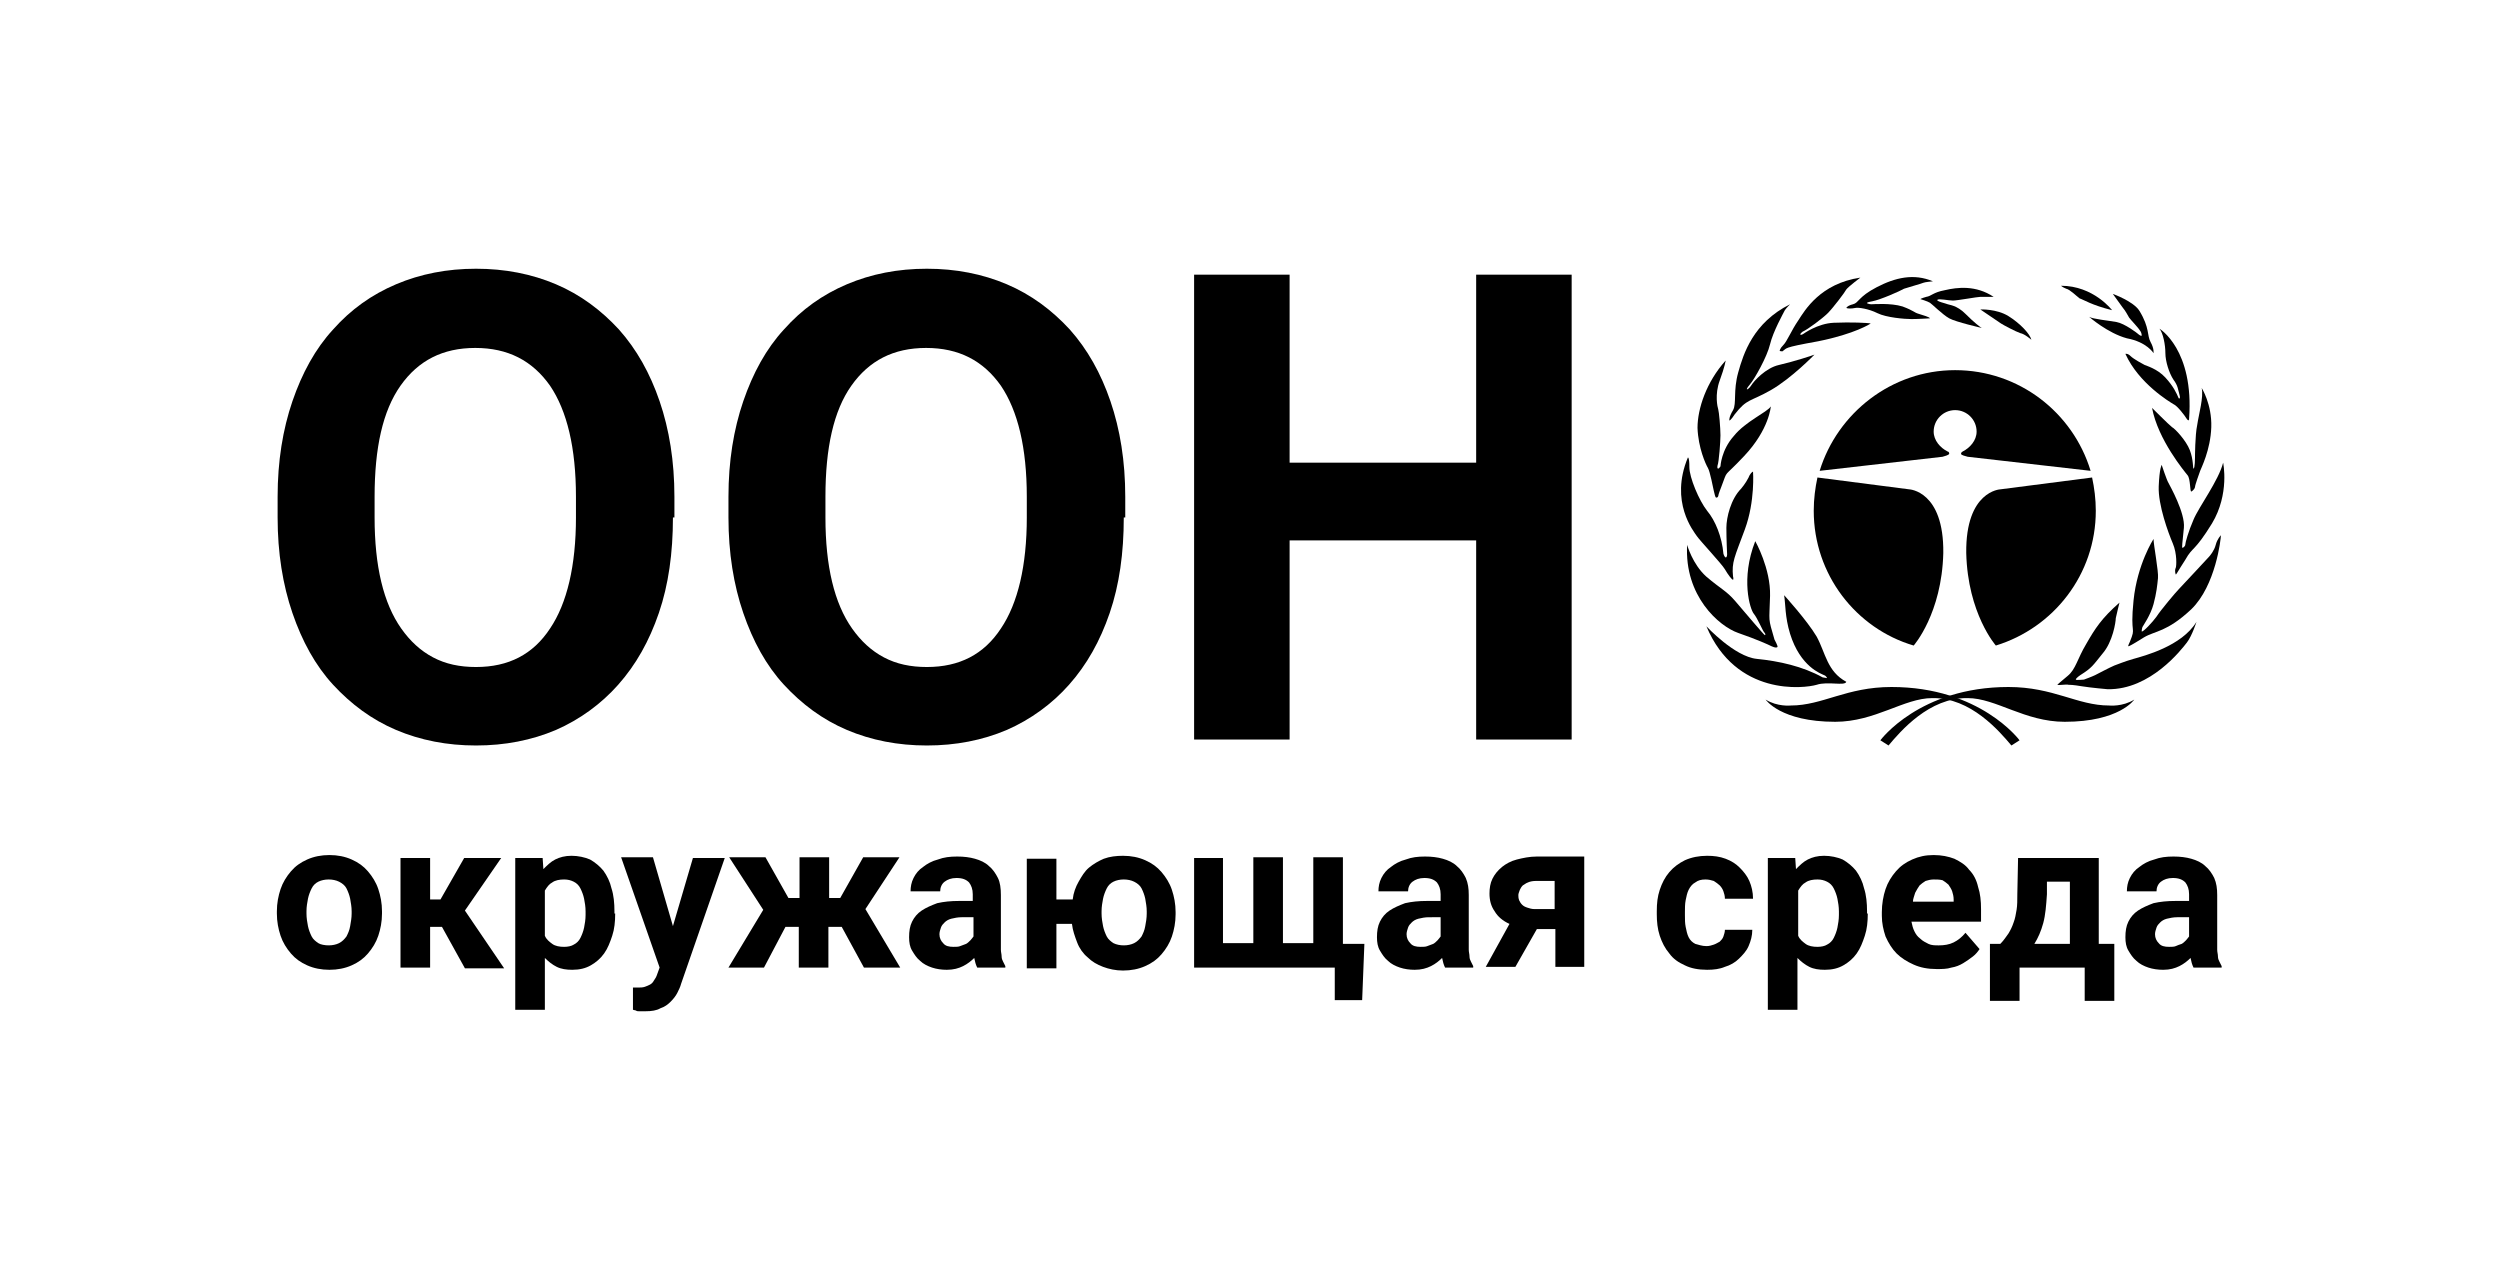 <?xml version="1.0" encoding="utf-8"?>
<!-- Generator: Adobe Illustrator 22.0.1, SVG Export Plug-In . SVG Version: 6.00 Build 0)  -->
<svg version="1.1" id="English" xmlns="http://www.w3.org/2000/svg" xmlns:xlink="http://www.w3.org/1999/xlink" x="0px" y="0px"
	 viewBox="0 0 337.7 173.8" style="enable-background:new 0 0 337.7 173.8;" xml:space="preserve">
<style type="text/css">
	.st0{display:none;}
	.st1{display:inline;}
	.st2{fill:#BE3694;}
	.st3{display:inline;fill:#BE3694;}
</style>
<g class="st0">
	<g class="st1">
		<g>
			<g>
				<g>
					<g>
						<path class="st2" d="M210.7,94.2c-8-2.4-13.8-9.8-13.8-18.6c0-1.6,0.2-3.1,0.5-4.6l12.6,1.6c0,0,4.8,0.2,4.7,8.8
							C214.5,89.8,210.7,94.2,210.7,94.2z"/>
						<path class="st2" d="M222,94.2c8-2.4,13.8-9.8,13.8-18.6c0-1.6-0.2-3.1-0.5-4.6l-12.6,1.6c0,0-4.8,0.2-4.7,8.8
							C218.1,89.8,222,94.2,222,94.2z"/>
						<path class="st2" d="M216.3,61.7c1.6,0,2.9,1.3,2.9,2.9c0,1.3-0.9,2.2-1.9,2.8c-0.1,0.1-0.2,0.1-0.2,0.3
							c0,0.2,0.6,0.3,0.9,0.4l17,2c-2.4-8-9.8-13.9-18.6-13.9h0c-8.8,0-16.3,5.9-18.6,13.9l17-2c0.3-0.1,0.9-0.2,0.9-0.4
							c0-0.2-0.1-0.3-0.2-0.3c-1.1-0.6-1.9-1.5-1.9-2.8C213.4,63,214.7,61.7,216.3,61.7L216.3,61.7z"/>
					</g>
					<g>
						<path class="st2" d="M224.1,108l1.1-0.7c0,0-5.5-7.4-17.7-7.4c-6.2,0-9.5,2.5-13.8,2.5c0,0-1.8,0.2-3.5-0.9c0,0,2.1,3,9.6,3
							c5.5,0,9.5-3.2,13.3-3.2C218.5,101.3,222.4,106,224.1,108z"/>
					</g>
					<g>
						<path class="st2" d="M207.1,108l-1.1-0.7c0,0,5.5-7.4,17.7-7.4c6.2,0,9.5,2.5,13.8,2.5c0,0,1.8,0.2,3.5-0.9c0,0-2.1,3-9.6,3
							c-5.5,0-9.5-3.2-13.3-3.2C212.7,101.3,208.8,106,207.1,108z"/>
					</g>
					<path class="st2" d="M201.3,99.2c-0.2,0.6-2.5-0.1-4.1,0.4c-1.8,0.5-11.1,1.7-15.2-8c0,0,3.9,4.2,6.9,4.4c3,0.3,6.3,1,9.1,2.6
						l0.6,0.1c0,0-0.1-0.3-0.4-0.4c-0.4-0.2-3.3-1.1-4.7-5.7c-0.7-2.4-0.6-4.1-0.9-5.3c0,0,3.2,3.5,4.4,5.7
						C198.5,95.2,198.7,97.7,201.3,99.2z"/>
					<path class="st2" d="M191.8,94.3c-0.2,0.2-0.8-0.1-1-0.3c-0.2-0.1-1.8-0.8-4.4-1.8c-2.6-0.9-7.5-5.1-7-12.1
						c0,0,0.7,2.7,2.7,4.4c2,1.8,2.7,2,3.9,3.4c1.2,1.4,4,4.7,4.1,4.7c0.1,0,0.1-0.2-0.1-0.4c-0.2-0.2-0.9-2-1.4-2.6
						c-0.5-0.6-1.9-4.8,0.2-10c0,0,2.2,3.8,2,7.6c-0.1,3.8-0.3,2.9,0.6,6.1C191.4,93.4,191.9,94.2,191.8,94.3z"/>
					<path class="st2" d="M185.7,85.1c-0.1,0.1-0.7-0.7-1.1-1.4c-0.4-0.8-3.4-4-3.8-4.6c-0.4-0.6-3.8-4.7-1.2-10.8
						c0,0,0.3-0.1,0.3,1.4s1.3,4.6,2.4,6c1.1,1.4,2,3.6,2.3,5.9c0,0,0.1,0.4,0.3,0.5c0.2,0,0.2-0.4,0.2-0.4s-0.1-2.2-0.1-3.6
						c0-1.5,0.6-4,2-5.4c0,0,0.6-0.7,1-1.6c0,0,0.3-0.6,0.6-0.9c0,0,0.3,4.1-1.1,8c-1.4,3.8-1.9,4.5-1.7,6.6
						C185.7,84.6,185.8,85.1,185.7,85.1z"/>
					<path class="st2" d="M183.3,73.8c-0.1,0-0.3-0.5-0.3-0.9c-0.1-0.4-0.5-2.7-0.8-3.2c-0.3-0.5-1.4-2.8-1.4-5.5
						c0-2.7,1.2-6.4,3.9-9.3c0,0-0.1,0.9-0.8,2.8c-0.7,1.9-0.3,3.7-0.2,4c0.1,0.3,0.3,2.5,0.3,3.6c0,0.8-0.2,3.7-0.4,4.2
						c0,0-0.1,0.4,0.1,0.4c0.1,0,0.3-0.3,0.3-0.3s0.1-2.2,1.8-4.2c1.7-2,4.6-3.2,5.1-4.1c0,0-0.2,3.2-3.7,6.9
						c-3.1,3.3-2.2,1.6-3.2,4.3c0,0-0.4,1-0.4,1.2C183.6,73.9,183.3,73.8,183.3,73.8z"/>
					<path class="st2" d="M185.2,63.2c0,0-0.1-0.4,0.5-1.4c0.5-1,0-2.7,0.7-5.2c0.7-2.5,2-6.8,7.1-9.4c0,0-0.5,0.5-0.8,0.8
						c-0.3,0.4-1.6,2.9-2,4.7s-2.1,4.8-2.8,5.5c-0.6,0.7-0.4,0.8-0.4,0.8s0.3-0.1,0.6-0.6c0.3-0.5,2-2.4,3.8-2.8
						c1.8-0.4,4.7-1.3,4.9-1.5c0,0-3.2,3.2-6.1,4.9c-2.9,1.7-3.2,1.1-5,3.4C186,62.4,185.4,63.2,185.2,63.2z"/>
					<path class="st2" d="M192.2,53.6c0,0,0-0.3,0.5-0.8c0.5-0.5,1.1-2,2-3.4c0.9-1.4,3-5.1,8.5-5.9c0,0-1.7,1.2-1.9,1.6
						c-0.3,0.4-1.9,2.5-2.6,3.2c-0.7,0.7-2.8,2.2-3.4,2.5c0,0-0.4,0.3-0.3,0.4c0.1,0.1,0.4-0.1,0.4-0.1s1.9-1.5,4.2-1.5
						c2.3-0.1,4.7,0,5.1,0.1c0,0-2.2,1.5-7.3,2.4c-5.1,0.9-4.2,1-5,1.5C192.5,53.5,192.3,53.7,192.2,53.6z"/>
					<path class="st2" d="M201.4,47.6c0,0,0.1-0.3,0.9-0.5c0.8-0.3,0.8-1,3.3-2.4c2.5-1.3,5.1-1.9,7.8-0.8c0,0-1.1,0.1-1.3,0.2
						s-2.1,0.6-2.6,0.9c-0.5,0.3-3.3,1.5-4.4,1.7c-1.1,0.2-0.6,0.3-0.6,0.3s0.3,0.1,0.5,0.1c0.2,0,2.7-0.3,4.3,0.3
						c1.6,0.6,1.6,0.8,2.2,1c0.6,0.2,1.4,0.4,1.5,0.6c0,0-1.6,0.1-2.6,0.1c-1,0-3.5-0.3-4.7-0.8c-1.2-0.6-2.6-0.8-3.1-0.7
						C202.1,47.7,201.5,47.7,201.4,47.6z"/>
					<path class="st2" d="M211.5,46.4c0,0,0.1-0.1,0.8-0.3c0.7-0.1,0.9-0.6,2.6-0.9s4.3-0.7,6.7,1c0,0-1.5,0-1.8,0
						c-0.3,0-3.1,0.5-3.8,0.5c-0.6,0-1.9-0.3-2.1-0.1c-0.2,0.2,1.2,0.5,1.4,0.6c0.2,0.1,1.2,0.1,2.4,1.3c1.2,1.2,2.1,1.8,2.2,1.9
						c0,0-3.6-0.8-4.5-1.3c-0.9-0.5-2.4-2-2.7-2.2C212.6,46.7,211.5,46.4,211.5,46.4z"/>
					<path class="st2" d="M219.8,47.8c0,0,2.3-0.1,3.9,1c1.7,1,3,2.4,3.1,3.2c0,0-0.9-0.8-1.5-1c-0.6-0.2-2.3-1.1-2.7-1.4
						C222.3,49.5,220.2,48.2,219.8,47.8z"/>
					<path class="st2" d="M230.5,99.6c0,0,0.3-0.3,1.4-1.3c1.1-0.9,1.4-2.3,2.5-4.4c1.2-2.1,2.2-3.6,4.6-5.7c0,0-0.4,1.6-0.5,2.1
						c0,0.5-0.4,3.3-1.8,4.9c-1.4,1.6-1.4,2-3,2.9c0,0-0.6,0.4-0.6,0.6c0,0.1,1.1,0,1.1,0s1.1-0.4,1.5-0.6s2-1,2.6-1.3
						c0.6-0.3,1.2-0.5,2.6-0.9c1.4-0.4,6.6-1.8,8.7-5.1c0,0-0.6,1.9-1.4,2.8c-0.8,0.9-5,6.5-10.9,6.4c0,0-2.3-0.2-3.6-0.4
						c-1.2-0.2-1.7-0.2-1.8-0.2C231.8,99.5,230.6,99.7,230.5,99.6z"/>
					<path class="st2" d="M243.7,79.5c0,0-2.2,3.5-2.7,8.5s0.4,3.5-0.5,5.7c0,0-0.3,0.6-0.2,0.6c0.1,0,0.5-0.2,2.1-1.2
						c1.6-1,3.1-0.7,6.5-3.9c3.4-3.2,4.1-9.7,4.1-10.2c0,0-0.5,0.5-0.8,1.4c-0.3,0.9-0.8,1.5-0.9,1.7c-0.1,0.1-3.8,4.1-4.2,4.5
						c-0.4,0.4-2.6,3-3,3.7c-0.5,0.8-1.8,2.1-2.1,2c0,0,0-0.3,0.1-0.6c0.1-0.3,1.1-1.6,1.5-3.2c0.4-1.6,0.5-2.5,0.6-3.6
						C244.4,84,243.7,80.3,243.7,79.5z"/>
					<path class="st2" d="M246.7,84.3c0,0-0.2-0.5,0-0.9c0.1-0.2,0.2-1.9-0.4-3.3c-0.6-1.4-2-5.3-1.9-7.9c0.1-2.6,0.4-2.9,0.4-2.9
						s0.7,2.1,0.9,2.5c0.2,0.4,2.4,4.2,2.2,6.2c-0.2,2.1-0.3,2.7-0.2,2.8c0.1,0,0.4-0.3,0.4-0.5c0-0.3,0.4-1.7,1.1-3.4
						c0.7-1.7,3.4-5.4,4.1-7.9c0,0,0.9,4.3-1.5,8.3c-2.4,4-2.7,3.1-3.7,5C247,84.1,246.8,84.3,246.7,84.3z"/>
					<path class="st2" d="M248.9,73c-0.2,0-0.1-1.7-0.5-2.2c-0.4-0.5-4.1-4.9-4.9-9.3c0,0,2.3,2.4,2.7,2.6c0.4,0.3,2,1.8,2.4,3.2
						c0.5,1.4,0.4,2.5,0.5,2.5c0.2,0,0.2-1.5,0.2-1.5s0-3,0.3-4.4c0.3-1.4,0.9-3.8,0.6-5.1c0,0,1.4,2.2,1.3,5.4
						c-0.1,3.2-1.4,5.7-1.6,6c-0.2,0.4-0.7,1.9-0.7,2.2S248.9,73,248.9,73z"/>
					<path class="st2" d="M244.5,50.5c0,0,4.8,2.9,4.1,12.5c0,0,0,0.4-0.3,0c-0.3-0.5-1.3-1.8-1.8-2.1c-0.5-0.3-4.8-2.9-6.6-6.9
						c0,0,0.3-0.1,0.7,0.3c0.4,0.4,1.8,1.1,2,1.2c0.2,0.1,1.7,0.5,2.8,1.7c1.1,1.2,1.5,2.1,1.8,2.8c0,0,0.3,0.3,0.1-0.5
						c-0.2-0.7-0.3-1.2-0.8-2.1c-0.6-0.9-1.1-2.5-1.1-3.6C245.3,52.7,245,51.1,244.5,50.5z"/>
					<path class="st2" d="M243.7,53.9c0,0,0.1-0.6-0.4-1.5c-0.5-0.9-0.1-1.9-1.6-4.3c-0.8-1.3-3.7-2.4-3.7-2.4s0.8,1.1,1.4,1.8
						c0.5,0.6,0.7,1.1,0.9,1.4c0.2,0.3,1.2,1.3,1.5,1.8c0.1,0.1,0.2,0.4,0.2,0.6c0,0.2-0.4-0.1-0.5-0.2c-0.1-0.1-1.9-1.4-3-1.7
						c-1.1-0.2-3.2-0.4-3.8-0.7c0,0,2.5,2.3,5.2,2.9C242.8,52.4,243.7,53.9,243.7,53.9z"/>
					<path class="st2" d="M238,48c0,0-2.5-3.4-7-3.3c0,0,0.3,0.3,0.8,0.4c0.5,0.1,1.4,1,1.9,1.3C234.1,46.6,235.1,47.3,238,48z"/>
				</g>
			</g>
		</g>
	</g>
</g>
<g class="st0">
	<path class="st3" d="M100.3,43.3v42.2c0,3.7-0.6,6.9-1.8,9.8s-2.9,5.2-5.1,7.1c-2.2,1.9-4.7,3.3-7.7,4.3c-3,1-6.3,1.4-9.8,1.4
		c-3.6,0-6.8-0.5-9.8-1.4c-3-1-5.6-2.4-7.7-4.3c-2.2-1.9-3.9-4.3-5.1-7.1c-1.2-2.8-1.8-6.1-1.8-9.8V43.3h13.2v42.2
		c0,4.2,1,7.2,3,9.1c2,1.9,4.8,2.9,8.3,2.9c3.6,0,6.3-1,8.3-2.9c2-1.9,3-5,3-9.1V43.3H100.3z"/>
	<path class="st3" d="M163,107.1h-13.2l-25.6-42v42h-13.2V43.3h13.2l25.7,42.1V43.3H163V107.1z"/>
</g>
<g class="st0">
	<g class="st1">
		<path class="st2" d="M60.8,148.4c-1.5,0-2.8-0.2-4-0.7c-1.2-0.5-2.2-1.1-3-2c-0.8-0.8-1.4-1.8-1.9-2.9c-0.4-1.1-0.6-2.3-0.6-3.6
			v-0.7c0-1.4,0.2-2.8,0.6-4c0.4-1.2,1-2.2,1.8-3.1c0.8-0.9,1.7-1.5,2.8-2c1.1-0.5,2.3-0.7,3.7-0.7c1.4,0,2.6,0.2,3.6,0.7
			c1,0.5,1.9,1.1,2.6,1.9c0.7,0.8,1.2,1.8,1.6,3c0.4,1.2,0.5,2.4,0.5,3.8v2.2H56.5c0.1,0.6,0.3,1.2,0.5,1.7c0.3,0.5,0.6,0.9,1,1.3
			c0.4,0.4,0.9,0.6,1.4,0.8c0.5,0.2,1.1,0.3,1.8,0.3c0.9,0,1.8-0.2,2.6-0.5c0.8-0.3,1.5-0.9,2-1.6l2.5,2.8c-0.3,0.4-0.7,0.9-1.1,1.3
			c-0.5,0.4-1,0.8-1.6,1.1c-0.6,0.3-1.3,0.6-2.1,0.8C62.6,148.3,61.8,148.4,60.8,148.4z M60.2,132.7c-0.6,0-1,0.1-1.5,0.3
			c-0.4,0.2-0.8,0.5-1.1,0.8c-0.3,0.3-0.5,0.8-0.7,1.2c-0.2,0.5-0.3,1-0.4,1.6h7.1v-0.4c0-0.5-0.1-1-0.2-1.4
			c-0.1-0.4-0.3-0.8-0.6-1.1c-0.3-0.3-0.6-0.6-1.1-0.7C61.3,132.8,60.8,132.7,60.2,132.7z"/>
		<path class="st2" d="M76.2,128.9l0.2,2.2c0.7-0.8,1.5-1.5,2.4-1.9s2-0.7,3.1-0.7c0.9,0,1.7,0.1,2.5,0.4c0.7,0.3,1.4,0.7,1.9,1.2
			c0.5,0.6,0.9,1.3,1.2,2.3c0.3,0.9,0.4,2.1,0.4,3.4V148h-5.1v-12.2c0-0.6-0.1-1.1-0.2-1.5c-0.1-0.4-0.3-0.7-0.6-1
			c-0.3-0.2-0.6-0.4-1-0.5c-0.4-0.1-0.8-0.1-1.3-0.1c-0.8,0-1.4,0.2-1.9,0.5c-0.5,0.3-1,0.8-1.3,1.3V148h-5.1v-19.1H76.2z"/>
		<path class="st2" d="M98.9,141.8l3.5-12.8h5.3l-6.4,19.1h-4.9L90,128.9h5.3L98.9,141.8z"/>
		<path class="st2" d="M110,124c0-0.8,0.3-1.4,0.8-1.9c0.5-0.5,1.2-0.7,2.1-0.7c0.4,0,0.8,0.1,1.2,0.2c0.4,0.1,0.7,0.3,0.9,0.5
			c0.2,0.2,0.4,0.5,0.6,0.8c0.1,0.3,0.2,0.7,0.2,1c0,0.4-0.1,0.7-0.2,1.1c-0.1,0.3-0.3,0.6-0.6,0.8c-0.2,0.2-0.5,0.4-0.9,0.5
			c-0.4,0.1-0.7,0.2-1.2,0.2c-0.4,0-0.8-0.1-1.2-0.2c-0.4-0.1-0.7-0.3-0.9-0.5c-0.2-0.2-0.4-0.5-0.6-0.8
			C110,124.7,110,124.4,110,124z M115.4,148h-5.1v-19.1h5.1V148z"/>
		<path class="st2" d="M130.3,133.7c-0.3,0-0.6-0.1-0.9-0.1s-0.7,0-0.9,0c-1,0-1.8,0.2-2.4,0.5c-0.6,0.3-1.1,0.8-1.4,1.5V148h-5.1
			v-19.1h4.8l0.1,2.3c0.5-0.8,1.1-1.5,1.8-1.9c0.7-0.5,1.5-0.7,2.5-0.7c0.3,0,0.6,0,0.9,0.1c0.3,0,0.5,0.1,0.7,0.2L130.3,133.7z"/>
		<path class="st2" d="M131.3,138.3c0-1.4,0.2-2.7,0.6-3.9c0.4-1.2,1-2.2,1.7-3.1c0.8-0.9,1.7-1.5,2.8-2c1.1-0.5,2.4-0.7,3.8-0.7
			c1.4,0,2.7,0.2,3.9,0.7c1.1,0.5,2.1,1.2,2.8,2c0.8,0.9,1.4,1.9,1.8,3.1c0.4,1.2,0.6,2.5,0.6,3.9v0.4c0,1.4-0.2,2.7-0.6,3.9
			c-0.4,1.2-1,2.2-1.8,3.1c-0.8,0.9-1.7,1.5-2.8,2c-1.1,0.5-2.4,0.7-3.8,0.7s-2.7-0.2-3.9-0.7c-1.1-0.5-2.1-1.2-2.8-2
			c-0.8-0.9-1.4-1.9-1.8-3.1c-0.4-1.2-0.6-2.5-0.6-3.9V138.3z M136.4,138.7c0,0.8,0.1,1.5,0.2,2.2c0.1,0.7,0.4,1.3,0.7,1.8
			c0.3,0.5,0.7,0.9,1.2,1.2c0.5,0.3,1.1,0.4,1.8,0.4c0.7,0,1.3-0.1,1.8-0.4c0.5-0.3,0.9-0.7,1.2-1.2c0.3-0.5,0.5-1.1,0.7-1.8
			c0.1-0.7,0.2-1.4,0.2-2.2v-0.4c0-0.8-0.1-1.5-0.2-2.1s-0.4-1.3-0.7-1.8c-0.3-0.5-0.7-0.9-1.2-1.2c-0.5-0.3-1.1-0.4-1.8-0.4
			c-0.7,0-1.3,0.1-1.8,0.4c-0.5,0.3-0.9,0.7-1.2,1.2c-0.3,0.5-0.5,1.1-0.7,1.8s-0.2,1.4-0.2,2.1V138.7z"/>
		<path class="st2" d="M157.2,128.9l0.2,2.2c0.7-0.8,1.5-1.5,2.4-1.9s2-0.7,3.1-0.7c0.9,0,1.7,0.1,2.5,0.4c0.7,0.3,1.4,0.7,1.9,1.2
			c0.5,0.6,0.9,1.3,1.2,2.3c0.3,0.9,0.4,2.1,0.4,3.4V148h-5.1v-12.2c0-0.6-0.1-1.1-0.2-1.5c-0.1-0.4-0.3-0.7-0.6-1
			c-0.3-0.2-0.6-0.4-1-0.5c-0.4-0.1-0.8-0.1-1.3-0.1c-0.8,0-1.4,0.2-1.9,0.5c-0.5,0.3-1,0.8-1.3,1.3V148h-5.1v-19.1H157.2z"/>
		<path class="st2" d="M177.5,128.9l0.2,2.1c0.6-0.8,1.4-1.4,2.3-1.8c0.9-0.4,2-0.7,3.2-0.7c1.1,0,2.1,0.2,3,0.7
			c0.9,0.5,1.6,1.2,2,2.2c0.6-0.9,1.4-1.6,2.4-2.1s2.1-0.8,3.4-0.8c0.9,0,1.8,0.1,2.5,0.4c0.8,0.3,1.4,0.7,1.9,1.3
			c0.5,0.6,0.9,1.3,1.2,2.2c0.3,0.9,0.4,2.1,0.4,3.4V148h-5.1v-12.1c0-0.6-0.1-1.2-0.2-1.6c-0.1-0.4-0.3-0.7-0.6-1
			c-0.2-0.2-0.5-0.4-0.9-0.5c-0.4-0.1-0.8-0.1-1.2-0.1c-0.8,0-1.4,0.2-2,0.6c-0.5,0.4-0.9,0.9-1.2,1.6c0,0.1,0,0.1,0,0.2
			s0,0.1,0,0.2V148h-5.1v-12.1c0-0.6-0.1-1.2-0.2-1.6s-0.3-0.7-0.6-1c-0.2-0.2-0.5-0.4-0.9-0.5c-0.4-0.1-0.8-0.1-1.2-0.1
			c-0.8,0-1.4,0.2-1.9,0.5c-0.5,0.3-0.9,0.8-1.2,1.3V148h-5.1v-19.1H177.5z"/>
		<path class="st2" d="M212.7,148.4c-1.5,0-2.8-0.2-4-0.7c-1.2-0.5-2.2-1.1-3-2c-0.8-0.8-1.4-1.8-1.9-2.9c-0.4-1.1-0.6-2.3-0.6-3.6
			v-0.7c0-1.4,0.2-2.8,0.6-4c0.4-1.2,1-2.2,1.8-3.1c0.8-0.9,1.7-1.5,2.8-2c1.1-0.5,2.3-0.7,3.7-0.7c1.4,0,2.6,0.2,3.6,0.7
			c1,0.5,1.9,1.1,2.6,1.9c0.7,0.8,1.2,1.8,1.6,3c0.4,1.2,0.5,2.4,0.5,3.8v2.2h-12.1c0.1,0.6,0.3,1.2,0.5,1.7c0.3,0.5,0.6,0.9,1,1.3
			c0.4,0.4,0.9,0.6,1.4,0.8c0.5,0.2,1.1,0.3,1.8,0.3c0.9,0,1.8-0.2,2.6-0.5c0.8-0.3,1.5-0.9,2-1.6l2.5,2.8c-0.3,0.4-0.7,0.9-1.1,1.3
			c-0.5,0.4-1,0.8-1.6,1.1c-0.6,0.3-1.3,0.6-2.1,0.8C214.5,148.3,213.7,148.4,212.7,148.4z M212.2,132.7c-0.6,0-1,0.1-1.5,0.3
			c-0.4,0.2-0.8,0.5-1.1,0.8c-0.3,0.3-0.5,0.8-0.7,1.2c-0.2,0.5-0.3,1-0.4,1.6h7.1v-0.4c0-0.5-0.1-1-0.2-1.4
			c-0.1-0.4-0.3-0.8-0.6-1.1c-0.3-0.3-0.6-0.6-1.1-0.7C213.3,132.8,212.7,132.7,212.2,132.7z"/>
		<path class="st2" d="M228.2,128.9l0.2,2.2c0.7-0.8,1.5-1.5,2.4-1.9s2-0.7,3.1-0.7c0.9,0,1.7,0.1,2.5,0.4c0.7,0.3,1.4,0.7,1.9,1.2
			c0.5,0.6,0.9,1.3,1.2,2.3c0.3,0.9,0.4,2.1,0.4,3.4V148h-5.1v-12.2c0-0.6-0.1-1.1-0.2-1.5c-0.1-0.4-0.3-0.7-0.6-1
			c-0.3-0.2-0.6-0.4-1-0.5c-0.4-0.1-0.8-0.1-1.3-0.1c-0.8,0-1.4,0.2-1.9,0.5c-0.5,0.3-1,0.8-1.3,1.3V148h-5.1v-19.1H228.2z"/>
		<path class="st2" d="M249.8,124.2v4.7h3.3v3.7h-3.3v9.5c0,0.4,0,0.7,0.1,1c0.1,0.3,0.2,0.5,0.4,0.6c0.2,0.1,0.4,0.2,0.6,0.3
			c0.2,0.1,0.5,0.1,0.9,0.1c0.3,0,0.6,0,0.8,0c0.3,0,0.5-0.1,0.7-0.1v3.9c-0.4,0.1-0.9,0.2-1.4,0.3c-0.5,0.1-1.1,0.1-1.7,0.1
			c-0.8,0-1.6-0.1-2.3-0.3c-0.7-0.2-1.2-0.5-1.7-1c-0.5-0.4-0.8-1-1.1-1.7c-0.3-0.7-0.4-1.6-0.4-2.6v-10.1h-2.8v-3.7h2.8v-4.7H249.8
			z"/>
	</g>
</g>
<g>
	<g>
		<g>
			<g>
				<g>
					<g>
						<path d="M258.5,87.2C250.7,84.9,245,77.6,245,69c0-1.6,0.2-3.1,0.5-4.5l12.4,1.6c0,0,4.7,0.2,4.6,8.6
							C262.3,82.9,258.5,87.2,258.5,87.2z"/>
						<path d="M269.6,87.2c7.8-2.4,13.5-9.6,13.5-18.2c0-1.6-0.2-3.1-0.5-4.5l-12.4,1.6c0,0-4.7,0.2-4.6,8.6
							C265.8,82.9,269.6,87.2,269.6,87.2z"/>
						<path d="M264.1,55.4c1.6,0,2.9,1.3,2.9,2.9c0,1.2-0.9,2.2-1.9,2.7c-0.1,0.1-0.2,0.1-0.2,0.3c0,0.2,0.6,0.3,0.9,0.4l16.6,1.9
							C280,55.7,272.7,50,264.1,50h0c-8.6,0-15.9,5.8-18.3,13.6l16.6-1.9c0.3-0.1,0.8-0.2,0.9-0.4c0-0.2-0.1-0.3-0.2-0.3
							c-1-0.5-1.9-1.5-1.9-2.7C261.2,56.7,262.5,55.4,264.1,55.4L264.1,55.4z"/>
					</g>
					<g>
						<path d="M271.7,100.7l1.1-0.7c0,0-5.3-7.2-17.3-7.2c-6.1,0-9.3,2.5-13.6,2.5c0,0-1.8,0.2-3.4-0.8c0,0,2,3,9.4,3
							c5.4,0,9.3-3.2,13.1-3.2C266.2,94.2,270.1,98.8,271.7,100.7z"/>
					</g>
					<g>
						<path d="M255.1,100.7L254,100c0,0,5.3-7.2,17.3-7.2c6.1,0,9.3,2.5,13.6,2.5c0,0,1.8,0.2,3.4-0.8c0,0-2,3-9.4,3
							c-5.4,0-9.3-3.2-13.1-3.2C260.6,94.2,256.7,98.8,255.1,100.7z"/>
					</g>
					<path d="M249.4,92.1c-0.2,0.6-2.5-0.1-4,0.4c-1.7,0.5-10.9,1.6-14.9-7.9c0,0,3.8,4.1,6.8,4.4c3,0.3,6.2,1,8.9,2.5l0.6,0.1
						c0,0-0.1-0.3-0.4-0.4c-0.4-0.2-3.2-1.1-4.6-5.6c-0.7-2.3-0.6-4-0.8-5.2c0,0,3.1,3.4,4.4,5.6C246.6,88.2,246.8,90.7,249.4,92.1z
						"/>
					<path d="M240.1,87.4c-0.2,0.2-0.8-0.1-1-0.2c-0.2-0.1-1.7-0.8-4.3-1.7c-2.6-0.9-7.3-5-6.9-11.9c0,0,0.7,2.6,2.6,4.3
						c2,1.7,2.7,1.9,3.9,3.3c1.2,1.4,3.9,4.6,4,4.6c0.1,0,0.1-0.2-0.1-0.4c-0.2-0.2-0.9-1.9-1.4-2.5c-0.5-0.6-1.8-4.7,0.2-9.8
						c0,0,2.1,3.7,2,7.4c-0.1,3.7-0.3,2.8,0.6,5.9C239.7,86.4,240.2,87.3,240.1,87.4z"/>
					<path d="M234.1,78.3c-0.1,0.1-0.7-0.7-1.1-1.4c-0.4-0.7-3.4-3.9-3.8-4.5c-0.4-0.6-3.7-4.6-1.2-10.6c0,0,0.2-0.1,0.2,1.3
						s1.3,4.5,2.4,5.9c1.1,1.3,2,3.5,2.2,5.8c0,0,0.1,0.4,0.3,0.5c0.2,0,0.2-0.4,0.2-0.4s-0.1-2.1-0.1-3.6c0-1.4,0.6-3.9,2-5.3
						c0,0,0.6-0.7,1-1.5c0,0,0.2-0.6,0.6-0.8c0,0,0.3,4-1.1,7.8c-1.4,3.8-1.8,4.4-1.6,6.4C234.1,77.8,234.2,78.3,234.1,78.3z"/>
					<path d="M231.8,67.2c-0.1,0-0.2-0.5-0.3-0.9c-0.1-0.4-0.5-2.6-0.8-3.1c-0.3-0.5-1.3-2.7-1.4-5.4c0-2.6,1.2-6.2,3.8-9.1
						c0,0-0.1,0.8-0.8,2.7c-0.7,1.9-0.3,3.6-0.2,3.9c0.1,0.3,0.3,2.5,0.3,3.5c0,0.8-0.2,3.6-0.4,4.1c0,0-0.1,0.4,0.1,0.4
						c0.1,0,0.3-0.3,0.3-0.3s0.1-2.2,1.8-4.1c1.6-2,4.5-3.2,5-4c0,0-0.2,3.1-3.6,6.7c-3,3.2-2.1,1.6-3.1,4.2c0,0-0.4,1-0.4,1.2
						C232,67.3,231.8,67.2,231.8,67.2z"/>
					<path d="M233.6,56.8c0,0-0.1-0.4,0.5-1.4c0.5-0.9,0-2.6,0.7-5.1c0.7-2.5,2-6.7,7-9.2c0,0-0.5,0.5-0.7,0.8
						c-0.2,0.4-1.6,2.9-2,4.6s-2.1,4.7-2.7,5.4c-0.6,0.7-0.4,0.7-0.4,0.7s0.3-0.1,0.6-0.6c0.3-0.5,1.9-2.3,3.7-2.7
						c1.8-0.4,4.6-1.3,4.8-1.4c0,0-3.1,3.2-5.9,4.8s-3.2,1.1-4.9,3.3C234.3,56,233.8,56.8,233.6,56.8z"/>
					<path d="M240.4,47.4c0,0,0-0.3,0.5-0.8c0.5-0.5,1.1-2,2-3.3c0.9-1.4,3-5,8.4-5.8c0,0-1.6,1.2-1.9,1.6c-0.2,0.4-1.8,2.5-2.5,3.2
						c-0.7,0.7-2.7,2.2-3.4,2.5c0,0-0.4,0.3-0.3,0.4c0.1,0.1,0.4-0.1,0.4-0.1s1.9-1.4,4.1-1.5c2.3-0.1,4.6,0,5,0.1
						c0,0-2.1,1.4-7.1,2.4c-5,0.9-4.1,0.9-4.9,1.4C240.8,47.4,240.6,47.5,240.4,47.4z"/>
					<path d="M249.4,41.6c0,0,0.1-0.3,0.9-0.5c0.8-0.2,0.7-1,3.2-2.3c2.5-1.3,5-1.9,7.6-0.8c0,0-1.1,0.1-1.3,0.2s-2,0.6-2.6,0.8
						c-0.5,0.3-3.2,1.5-4.3,1.7c-1.1,0.2-0.6,0.3-0.6,0.3s0.2,0.1,0.5,0.1c0.2,0,2.6-0.2,4.2,0.3c1.6,0.6,1.5,0.8,2.2,1
						c0.6,0.2,1.4,0.4,1.5,0.6c0,0-1.6,0.1-2.5,0.1c-0.9,0-3.4-0.2-4.6-0.8c-1.2-0.6-2.6-0.8-3-0.7
						C250.1,41.7,249.6,41.7,249.4,41.6z"/>
					<path d="M259.4,40.4c0,0,0.1-0.1,0.8-0.3c0.7-0.1,0.9-0.6,2.5-0.9c1.7-0.4,4.2-0.7,6.6,0.9c0,0-1.4,0-1.8,0s-3.1,0.5-3.7,0.5
						c-0.6,0-1.9-0.3-2.1-0.1c-0.2,0.2,1.2,0.5,1.4,0.6c0.2,0.1,1.2,0.1,2.4,1.3s2,1.8,2.2,1.9c0,0-3.5-0.8-4.4-1.3
						c-0.9-0.5-2.4-2-2.6-2.1C260.4,40.7,259.4,40.4,259.4,40.4z"/>
					<path d="M267.5,41.8c0,0,2.2-0.1,3.8,0.9c1.6,1,2.9,2.4,3.1,3.2c0,0-0.9-0.8-1.5-0.9c-0.6-0.2-2.3-1.1-2.6-1.3
						C269.9,43.4,267.9,42.1,267.5,41.8z"/>
					<path d="M277.9,92.5c0,0,0.3-0.3,1.4-1.2c1.1-0.9,1.3-2.3,2.5-4.3c1.2-2.1,2.1-3.5,4.5-5.6c0,0-0.4,1.6-0.5,2.1
						c0,0.5-0.4,3.2-1.8,4.8c-1.3,1.6-1.4,1.9-3,2.9c0,0-0.6,0.4-0.6,0.6c0,0.1,1.1,0,1.1,0s1.1-0.4,1.5-0.6s1.9-1,2.6-1.3
						c0.6-0.2,1.2-0.5,2.6-0.9c1.4-0.4,6.5-1.7,8.5-5c0,0-0.6,1.9-1.3,2.8c-0.7,0.9-4.9,6.4-10.7,6.3c0,0-2.3-0.2-3.5-0.4
						c-1.2-0.2-1.6-0.2-1.8-0.2C279.2,92.4,278.1,92.6,277.9,92.5z"/>
					<path d="M290.9,72.8c0,0-2.2,3.4-2.7,8.3c-0.5,4.9,0.4,3.4-0.5,5.6c0,0-0.3,0.6-0.2,0.6c0.1,0,0.5-0.2,2.1-1.2
						c1.5-0.9,3.1-0.7,6.4-3.8c3.3-3.2,4-9.5,4-10c0,0-0.5,0.5-0.7,1.3c-0.2,0.8-0.8,1.5-0.9,1.6c-0.1,0.1-3.7,4-4.1,4.4
						c-0.4,0.4-2.5,2.9-3,3.7c-0.5,0.7-1.8,2.1-2,2c0,0,0-0.3,0.1-0.6c0.1-0.2,1.1-1.6,1.5-3.1c0.4-1.5,0.5-2.5,0.6-3.5
						C291.6,77.2,290.9,73.6,290.9,72.8z"/>
					<path d="M293.9,77.6c0,0-0.2-0.5,0-0.9c0.1-0.2,0.2-1.9-0.4-3.3c-0.6-1.4-2-5.2-1.9-7.7c0.1-2.5,0.4-2.9,0.4-2.9
						s0.7,2.1,0.9,2.4c0.2,0.4,2.3,4.1,2.1,6.1c-0.2,2-0.3,2.7-0.2,2.7c0.1,0,0.4-0.2,0.4-0.5c0-0.2,0.4-1.7,1.1-3.3
						c0.7-1.7,3.4-5.3,4-7.7c0,0,0.9,4.2-1.5,8.2c-2.4,3.9-2.6,3.1-3.6,4.9C294.1,77.3,294,77.6,293.9,77.6z"/>
					<path d="M296,66.4c-0.2,0-0.1-1.7-0.5-2.2c-0.4-0.5-4-4.8-4.8-9.1c0,0,2.3,2.3,2.7,2.6c0.4,0.2,1.9,1.8,2.4,3.1
						c0.5,1.3,0.4,2.5,0.5,2.5c0.2,0,0.2-1.5,0.2-1.5s0-3,0.3-4.4c0.2-1.4,0.9-3.8,0.6-5c0,0,1.4,2.2,1.3,5.3
						c-0.1,3.1-1.4,5.6-1.5,5.9s-0.7,1.9-0.7,2.2C296.4,66.2,296,66.4,296,66.4z"/>
					<path d="M291.7,44.4c0,0,4.7,2.8,4,12.2c0,0,0,0.4-0.3,0c-0.3-0.5-1.3-1.8-1.8-2c-0.5-0.3-4.7-2.8-6.5-6.8c0,0,0.3-0.1,0.7,0.3
						c0.4,0.4,1.7,1.1,1.9,1.2c0.2,0.1,1.7,0.5,2.8,1.7c1.1,1.2,1.5,2.1,1.8,2.8c0,0,0.3,0.2,0.1-0.5c-0.2-0.7-0.2-1.2-0.8-2
						c-0.6-0.9-1.1-2.5-1.1-3.6C292.5,46.6,292.2,45,291.7,44.4z"/>
					<path d="M290.9,47.7c0,0,0.1-0.6-0.4-1.5c-0.5-0.9-0.1-1.9-1.5-4.2c-0.8-1.3-3.6-2.3-3.6-2.3s0.8,1.1,1.3,1.8
						c0.5,0.6,0.7,1.1,0.9,1.4c0.2,0.3,1.2,1.3,1.5,1.8c0.1,0.1,0.2,0.4,0.2,0.6c0,0.2-0.4-0.1-0.5-0.2c-0.1-0.1-1.8-1.4-2.9-1.6
						c-1.1-0.2-3.2-0.4-3.7-0.7c0,0,2.5,2.2,5.1,2.9C290,46.2,290.9,47.7,290.9,47.7z"/>
					<path d="M285.3,41.9c0,0-2.5-3.3-6.9-3.3c0,0,0.2,0.2,0.7,0.4c0.5,0.1,1.4,1,1.8,1.3C281.5,40.5,282.5,41.2,285.3,41.9z"/>
				</g>
			</g>
		</g>
	</g>
</g>
<g>
	<g>
		<path d="M90.9,69.9c0,4.8-0.6,9.1-1.9,12.9c-1.3,3.8-3.1,7-5.5,9.7c-2.3,2.6-5.2,4.7-8.4,6.1c-3.3,1.4-6.9,2.1-10.8,2.1
			s-7.5-0.7-10.8-2.1s-6.1-3.5-8.5-6.1c-2.4-2.6-4.2-5.9-5.5-9.7c-1.3-3.8-2-8.1-2-12.9v-2.8c0-4.8,0.7-9.1,2-12.9
			c1.3-3.8,3.1-7.1,5.5-9.7c2.4-2.7,5.2-4.7,8.5-6.1c3.3-1.4,6.9-2.1,10.8-2.1c3.9,0,7.5,0.7,10.8,2.1c3.3,1.4,6.1,3.5,8.5,6.1
			c2.4,2.7,4.2,5.9,5.5,9.7c1.3,3.8,2,8.1,2,12.9V69.9z M77.8,67.1c0-6.6-1.2-11.6-3.5-15c-2.4-3.4-5.7-5.1-10.1-5.1
			c-4.4,0-7.7,1.7-10.1,5.1c-2.4,3.4-3.5,8.4-3.5,15v2.8c0,3.3,0.3,6.2,0.9,8.7s1.5,4.6,2.7,6.3c1.2,1.7,2.6,3,4.3,3.9
			c1.7,0.9,3.6,1.3,5.8,1.3c4.4,0,7.7-1.7,10-5.2c2.3-3.4,3.5-8.5,3.5-15V67.1z"/>
		<path d="M151.8,69.9c0,4.8-0.6,9.1-1.9,12.9c-1.3,3.8-3.1,7-5.5,9.7c-2.3,2.6-5.2,4.7-8.4,6.1c-3.3,1.4-6.9,2.1-10.8,2.1
			s-7.5-0.7-10.8-2.1s-6.1-3.5-8.5-6.1c-2.4-2.6-4.2-5.9-5.5-9.7c-1.3-3.8-2-8.1-2-12.9v-2.8c0-4.8,0.7-9.1,2-12.9
			c1.3-3.8,3.1-7.1,5.5-9.7c2.4-2.7,5.2-4.7,8.5-6.1c3.3-1.4,6.9-2.1,10.8-2.1c3.9,0,7.5,0.7,10.8,2.1c3.3,1.4,6.1,3.5,8.5,6.1
			c2.4,2.7,4.2,5.9,5.5,9.7c1.3,3.8,2,8.1,2,12.9V69.9z M138.7,67.1c0-6.6-1.2-11.6-3.5-15c-2.4-3.4-5.7-5.1-10.1-5.1
			c-4.4,0-7.7,1.7-10.1,5.1c-2.4,3.4-3.5,8.4-3.5,15v2.8c0,3.3,0.3,6.2,0.9,8.7s1.5,4.6,2.7,6.3c1.2,1.7,2.6,3,4.3,3.9
			c1.7,0.9,3.6,1.3,5.8,1.3c4.4,0,7.7-1.7,10-5.2c2.3-3.4,3.5-8.5,3.5-15V67.1z"/>
		<path d="M212.3,99.9h-12.9V73h-25.2v26.9h-12.9V37.1h12.9v25.4h25.2V37.1h12.9V99.9z"/>
	</g>
</g>
<g>
	<g>
		<path d="M37.4,123.1c0-1.1,0.2-2.1,0.5-3c0.3-0.9,0.8-1.7,1.4-2.4c0.6-0.7,1.3-1.2,2.2-1.6c0.9-0.4,1.9-0.6,3-0.6
			c1.1,0,2.1,0.2,3,0.6c0.9,0.4,1.6,0.9,2.2,1.6c0.6,0.7,1.1,1.5,1.4,2.4c0.3,0.9,0.5,1.9,0.5,3v0.3c0,1.1-0.2,2.1-0.5,3
			c-0.3,0.9-0.8,1.7-1.4,2.4c-0.6,0.7-1.3,1.2-2.2,1.6c-0.9,0.4-1.9,0.6-3,0.6c-1.1,0-2.1-0.2-3-0.6c-0.9-0.4-1.6-0.9-2.2-1.6
			c-0.6-0.7-1.1-1.5-1.4-2.4c-0.3-0.9-0.5-1.9-0.5-3V123.1z M41.4,123.4c0,0.6,0.1,1.2,0.2,1.7s0.3,1,0.5,1.4
			c0.2,0.4,0.6,0.7,0.9,0.9s0.9,0.3,1.4,0.3c0.5,0,1-0.1,1.4-0.3c0.4-0.2,0.7-0.5,1-0.9c0.2-0.4,0.4-0.8,0.5-1.4s0.2-1.1,0.2-1.7
			v-0.3c0-0.6-0.1-1.1-0.2-1.7c-0.1-0.5-0.3-1-0.5-1.4c-0.2-0.4-0.6-0.7-1-0.9c-0.4-0.2-0.9-0.3-1.4-0.3c-0.5,0-1,0.1-1.4,0.3
			c-0.4,0.2-0.7,0.5-0.9,0.9c-0.2,0.4-0.4,0.9-0.5,1.4c-0.1,0.5-0.2,1.1-0.2,1.7V123.4z"/>
		<path d="M59.7,125.2h-1.6v5.5h-4v-14.8h4v5.6h1.4l3.2-5.6h5l-4.9,7.1l5.3,7.8h-5.3L59.7,125.2z"/>
		<path d="M83.1,123.4c0,1.1-0.1,2.1-0.4,3c-0.3,0.9-0.6,1.7-1.1,2.4c-0.5,0.7-1.1,1.2-1.8,1.6c-0.7,0.4-1.5,0.6-2.5,0.6
			c-0.8,0-1.5-0.1-2.1-0.4c-0.6-0.3-1.1-0.7-1.6-1.2v7h-4v-20.5h3.7l0.1,1.5c0.5-0.5,1-1,1.6-1.3c0.6-0.3,1.3-0.5,2.2-0.5
			c0.9,0,1.8,0.2,2.5,0.5c0.7,0.4,1.3,0.9,1.8,1.5c0.5,0.7,0.9,1.5,1.1,2.4c0.3,0.9,0.4,2,0.4,3.1V123.4z M79.1,123.1
			c0-0.6-0.1-1.2-0.2-1.7c-0.1-0.5-0.3-1-0.5-1.4c-0.2-0.4-0.5-0.7-0.9-0.9c-0.4-0.2-0.8-0.3-1.3-0.3c-0.6,0-1.2,0.1-1.6,0.4
			c-0.4,0.2-0.7,0.6-1,1.1v6.1c0.2,0.5,0.6,0.8,1,1.1c0.4,0.3,1,0.4,1.6,0.4c0.5,0,1-0.1,1.3-0.3c0.4-0.2,0.7-0.5,0.9-0.9
			c0.2-0.4,0.4-0.9,0.5-1.4c0.1-0.5,0.2-1.1,0.2-1.7V123.1z"/>
		<path d="M90.9,125.1l2.7-9.2h4.3L92,132.9c-0.1,0.4-0.3,0.8-0.5,1.2s-0.5,0.8-0.9,1.2s-0.8,0.7-1.4,0.9c-0.5,0.3-1.2,0.4-2,0.4
			c-0.2,0-0.3,0-0.5,0c-0.1,0-0.3,0-0.4,0c-0.1,0-0.3,0-0.4-0.1c-0.1,0-0.3-0.1-0.4-0.1v-3c0.1,0,0.2,0,0.3,0c0.1,0,0.2,0,0.3,0
			c0.4,0,0.7,0,1-0.1c0.3-0.1,0.5-0.2,0.7-0.3c0.2-0.1,0.4-0.3,0.5-0.5c0.1-0.2,0.3-0.4,0.4-0.7l0.4-1.1l-5.2-14.9h4.3L90.9,125.1z"
			/>
		<path d="M113.7,125.2h-1.8v5.5h-4v-5.5h-1.8l-2.9,5.5h-4.8l4.7-7.8l-4.6-7.1h4.9l3.1,5.5h1.5v-5.5h4v5.5h1.5l3.1-5.5h4.9l-4.6,7
			l4.7,7.9h-4.9L113.7,125.2z"/>
		<path d="M132,130.7c-0.2-0.4-0.3-0.8-0.4-1.3c-0.4,0.4-0.9,0.8-1.5,1.1c-0.6,0.3-1.3,0.5-2.2,0.5c-0.7,0-1.4-0.1-2-0.3
			c-0.6-0.2-1.2-0.5-1.6-0.9c-0.5-0.4-0.8-0.9-1.1-1.4c-0.3-0.5-0.4-1.1-0.4-1.8c0-0.8,0.1-1.5,0.4-2.1c0.3-0.6,0.7-1.1,1.3-1.5
			c0.6-0.4,1.3-0.7,2.1-1c0.9-0.2,1.8-0.3,3-0.3h1.8v-0.9c0-0.7-0.2-1.2-0.5-1.6c-0.4-0.4-0.9-0.6-1.7-0.6c-0.7,0-1.2,0.2-1.6,0.5
			c-0.4,0.3-0.6,0.8-0.6,1.3h-4c0-0.6,0.1-1.2,0.4-1.8c0.3-0.6,0.7-1.1,1.3-1.5c0.5-0.4,1.2-0.8,2-1c0.8-0.3,1.6-0.4,2.6-0.4
			c0.9,0,1.7,0.1,2.4,0.3c0.7,0.2,1.4,0.5,1.9,1c0.5,0.4,0.9,1,1.2,1.6s0.4,1.4,0.4,2.3v6.3c0,0.4,0,0.8,0,1.1
			c0,0.3,0.1,0.6,0.1,0.9s0.1,0.5,0.2,0.7c0.1,0.2,0.2,0.4,0.3,0.6v0.2H132z M128.8,127.9c0.3,0,0.7,0,0.9-0.1
			c0.3-0.1,0.5-0.2,0.8-0.3c0.2-0.1,0.4-0.3,0.6-0.5c0.2-0.2,0.3-0.4,0.4-0.5v-2.6h-1.6c-0.5,0-1,0.1-1.4,0.2
			c-0.4,0.1-0.7,0.3-0.9,0.5c-0.2,0.2-0.4,0.4-0.5,0.7c-0.1,0.3-0.2,0.6-0.2,0.9c0,0.5,0.2,0.9,0.5,1.2
			C127.7,127.8,128.2,127.9,128.8,127.9z"/>
		<path d="M142.8,121.5h2.1c0.1-0.9,0.4-1.7,0.8-2.4c0.4-0.7,0.8-1.4,1.4-1.9c0.6-0.5,1.3-0.9,2-1.2c0.8-0.3,1.7-0.4,2.6-0.4
			c1.1,0,2.1,0.2,3,0.6c0.9,0.4,1.6,0.9,2.2,1.6c0.6,0.7,1.1,1.5,1.4,2.4c0.3,0.9,0.5,1.9,0.5,3v0.3c0,1.1-0.2,2.1-0.5,3
			c-0.3,0.9-0.8,1.7-1.4,2.4c-0.6,0.7-1.3,1.2-2.2,1.6c-0.9,0.4-1.9,0.6-3,0.6c-1,0-1.9-0.2-2.7-0.5s-1.5-0.7-2.1-1.3
			c-0.6-0.5-1.1-1.2-1.4-2s-0.6-1.6-0.7-2.5h-2.1v6h-4v-14.8h4V121.5z M148.8,123.4c0,0.6,0.1,1.2,0.2,1.7c0.1,0.5,0.3,1,0.5,1.4
			c0.2,0.4,0.6,0.7,0.9,0.9c0.4,0.2,0.9,0.3,1.4,0.3c0.5,0,1-0.1,1.4-0.3c0.4-0.2,0.7-0.5,1-0.9c0.2-0.4,0.4-0.8,0.5-1.4
			c0.1-0.5,0.2-1.1,0.2-1.7v-0.3c0-0.6-0.1-1.1-0.2-1.7c-0.1-0.5-0.3-1-0.5-1.4c-0.2-0.4-0.6-0.7-1-0.9c-0.4-0.2-0.9-0.3-1.4-0.3
			c-0.5,0-1,0.1-1.4,0.3c-0.4,0.2-0.7,0.5-0.9,0.9c-0.2,0.4-0.4,0.9-0.5,1.4c-0.1,0.5-0.2,1.1-0.2,1.7V123.4z"/>
		<path d="M165.2,115.8v11.6h4.1v-11.6h4v11.6h4.1v-11.6h4v11.7h2.9l-0.3,7.6h-3.7v-4.4h-19v-14.8H165.2z"/>
		<path d="M195.2,130.7c-0.2-0.4-0.3-0.8-0.4-1.3c-0.4,0.4-0.9,0.8-1.5,1.1c-0.6,0.3-1.3,0.5-2.2,0.5c-0.7,0-1.4-0.1-2-0.3
			c-0.6-0.2-1.2-0.5-1.6-0.9c-0.5-0.4-0.8-0.9-1.1-1.4c-0.3-0.5-0.4-1.1-0.4-1.8c0-0.8,0.1-1.5,0.4-2.1c0.3-0.6,0.7-1.1,1.3-1.5
			c0.6-0.4,1.3-0.7,2.1-1c0.9-0.2,1.8-0.3,3-0.3h1.8v-0.9c0-0.7-0.2-1.2-0.5-1.6c-0.4-0.4-0.9-0.6-1.7-0.6c-0.7,0-1.2,0.2-1.6,0.5
			c-0.4,0.3-0.6,0.8-0.6,1.3h-4c0-0.6,0.1-1.2,0.4-1.8c0.3-0.6,0.7-1.1,1.3-1.5c0.5-0.4,1.2-0.8,2-1c0.8-0.3,1.6-0.4,2.6-0.4
			c0.9,0,1.7,0.1,2.4,0.3c0.7,0.2,1.4,0.5,1.9,1c0.5,0.4,0.9,1,1.2,1.6c0.3,0.7,0.4,1.4,0.4,2.3v6.3c0,0.4,0,0.8,0,1.1
			c0,0.3,0.1,0.6,0.1,0.9c0,0.3,0.1,0.5,0.2,0.7c0.1,0.2,0.2,0.4,0.3,0.6v0.2H195.2z M191.9,127.9c0.3,0,0.7,0,0.9-0.1
			c0.3-0.1,0.5-0.2,0.8-0.3c0.2-0.1,0.4-0.3,0.6-0.5c0.2-0.2,0.3-0.4,0.4-0.5v-2.6H193c-0.5,0-1,0.1-1.4,0.2
			c-0.4,0.1-0.7,0.3-0.9,0.5c-0.2,0.2-0.4,0.4-0.5,0.7c-0.1,0.3-0.2,0.6-0.2,0.9c0,0.5,0.2,0.9,0.5,1.2
			C190.8,127.8,191.3,127.9,191.9,127.9z"/>
		<path d="M214,115.8v14.8h-3.9v-5.1h-2.5l-2.9,5.1h-4l3.2-5.8c-0.9-0.4-1.6-1-2-1.7c-0.5-0.7-0.7-1.5-0.7-2.4c0-0.7,0.1-1.4,0.4-2
			c0.3-0.6,0.7-1.1,1.3-1.6c0.5-0.4,1.2-0.8,2-1c0.8-0.2,1.7-0.4,2.7-0.4H214z M205.1,120.9c0,0.2,0,0.4,0.1,0.7
			c0.1,0.2,0.2,0.4,0.4,0.6c0.2,0.2,0.4,0.3,0.7,0.4c0.3,0.1,0.6,0.2,1,0.2h2.7V119h-2.6c-0.4,0-0.8,0.1-1,0.2
			c-0.3,0.1-0.5,0.3-0.7,0.4c-0.2,0.2-0.3,0.4-0.4,0.6C205.2,120.5,205.1,120.7,205.1,120.9z"/>
		<path d="M230.5,127.8c0.4,0,0.7-0.1,1-0.2c0.3-0.1,0.6-0.3,0.8-0.4c0.2-0.2,0.4-0.4,0.5-0.7c0.1-0.3,0.2-0.6,0.2-0.9h3.7
			c0,0.8-0.2,1.5-0.5,2.2c-0.3,0.7-0.8,1.2-1.3,1.7c-0.5,0.5-1.2,0.9-1.9,1.1c-0.7,0.3-1.5,0.4-2.4,0.4c-1.2,0-2.2-0.2-3-0.6
			c-0.9-0.4-1.6-0.9-2.1-1.6c-0.6-0.7-1-1.5-1.3-2.4c-0.3-0.9-0.4-1.9-0.4-2.9v-0.4c0-1.1,0.1-2,0.4-2.9c0.3-0.9,0.7-1.7,1.3-2.4
			c0.6-0.7,1.3-1.2,2.1-1.6c0.9-0.4,1.9-0.6,3-0.6c0.9,0,1.7,0.1,2.5,0.4c0.8,0.3,1.4,0.7,1.9,1.2c0.5,0.5,1,1.1,1.3,1.8
			c0.3,0.7,0.5,1.5,0.5,2.4H233c0-0.4-0.1-0.7-0.2-1c-0.1-0.3-0.3-0.6-0.5-0.8c-0.2-0.2-0.5-0.4-0.8-0.6c-0.3-0.1-0.7-0.2-1.1-0.2
			c-0.6,0-1,0.1-1.4,0.4c-0.4,0.2-0.7,0.6-0.9,1c-0.2,0.4-0.3,0.9-0.4,1.4c-0.1,0.5-0.1,1.1-0.1,1.6v0.4c0,0.6,0,1.1,0.1,1.6
			c0.1,0.5,0.2,1,0.4,1.4c0.2,0.4,0.5,0.7,0.9,0.9C229.4,127.6,229.9,127.8,230.5,127.8z"/>
		<path d="M252.3,123.4c0,1.1-0.1,2.1-0.4,3c-0.3,0.9-0.6,1.7-1.1,2.4c-0.5,0.7-1.1,1.2-1.8,1.6c-0.7,0.4-1.5,0.6-2.5,0.6
			c-0.8,0-1.5-0.1-2.1-0.4c-0.6-0.3-1.1-0.7-1.6-1.2v7h-4v-20.5h3.7l0.1,1.5c0.5-0.5,1-1,1.6-1.3c0.6-0.3,1.3-0.5,2.2-0.5
			c0.9,0,1.8,0.2,2.5,0.5c0.7,0.4,1.3,0.9,1.8,1.5c0.5,0.7,0.9,1.5,1.1,2.4c0.3,0.9,0.4,2,0.4,3.1V123.4z M248.4,123.1
			c0-0.6-0.1-1.2-0.2-1.7c-0.1-0.5-0.3-1-0.5-1.4c-0.2-0.4-0.5-0.7-0.9-0.9c-0.4-0.2-0.8-0.3-1.3-0.3c-0.6,0-1.2,0.1-1.6,0.4
			c-0.4,0.2-0.7,0.6-1,1.1v6.1c0.2,0.5,0.6,0.8,1,1.1c0.4,0.3,1,0.4,1.6,0.4c0.5,0,1-0.1,1.3-0.3c0.4-0.2,0.7-0.5,0.9-0.9
			c0.2-0.4,0.4-0.9,0.5-1.4c0.1-0.5,0.2-1.1,0.2-1.7V123.1z"/>
		<path d="M261.6,130.9c-1.2,0-2.2-0.2-3.1-0.6c-0.9-0.4-1.7-0.9-2.3-1.5c-0.6-0.6-1.1-1.4-1.5-2.3c-0.3-0.9-0.5-1.8-0.5-2.8v-0.5
			c0-1.1,0.2-2.2,0.5-3.1c0.3-0.9,0.8-1.7,1.4-2.4c0.6-0.7,1.3-1.2,2.2-1.6c0.9-0.4,1.8-0.6,2.9-0.6c1.1,0,2,0.2,2.8,0.5
			c0.8,0.4,1.5,0.8,2,1.5c0.6,0.6,1,1.4,1.2,2.3c0.3,0.9,0.4,1.9,0.4,3v1.7h-9.4c0.1,0.5,0.2,0.9,0.4,1.3c0.2,0.4,0.4,0.7,0.8,1
			c0.3,0.3,0.7,0.5,1.1,0.7c0.4,0.2,0.9,0.2,1.4,0.2c0.7,0,1.4-0.1,2-0.4c0.6-0.3,1.1-0.7,1.6-1.3l1.9,2.2c-0.2,0.3-0.5,0.7-0.9,1
			s-0.8,0.6-1.3,0.9c-0.5,0.3-1,0.5-1.6,0.6C263,130.9,262.3,130.9,261.6,130.9z M261.2,118.8c-0.4,0-0.8,0.1-1.1,0.2
			c-0.3,0.2-0.6,0.4-0.8,0.6c-0.2,0.3-0.4,0.6-0.6,1c-0.1,0.4-0.3,0.8-0.3,1.2h5.5v-0.3c0-0.4-0.1-0.8-0.2-1.1
			c-0.1-0.3-0.3-0.6-0.5-0.9c-0.2-0.2-0.5-0.4-0.8-0.6C262,118.8,261.6,118.8,261.2,118.8z"/>
		<path d="M270.2,127.5c0.5-0.5,0.8-1,1.1-1.4c0.3-0.5,0.5-0.9,0.7-1.5c0.2-0.5,0.3-1.1,0.4-1.7c0.1-0.6,0.1-1.3,0.1-2.1l0.1-4.9
			h10.9v11.6h2.1v7.7h-4v-4.5h-8.8v4.5h-4v-7.7H270.2z M276.5,120.8c-0.1,1.5-0.2,2.8-0.5,3.9c-0.3,1.1-0.7,2-1.2,2.8h4.8v-8.4h-3.1
			L276.5,120.8z"/>
		<path d="M296.3,130.7c-0.2-0.4-0.3-0.8-0.4-1.3c-0.4,0.4-0.9,0.8-1.5,1.1c-0.6,0.3-1.3,0.5-2.2,0.5c-0.7,0-1.4-0.1-2-0.3
			c-0.6-0.2-1.2-0.5-1.6-0.9c-0.5-0.4-0.8-0.9-1.1-1.4c-0.3-0.5-0.4-1.1-0.4-1.8c0-0.8,0.1-1.5,0.4-2.1c0.3-0.6,0.7-1.1,1.3-1.5
			c0.6-0.4,1.3-0.7,2.1-1c0.9-0.2,1.8-0.3,3-0.3h1.8v-0.9c0-0.7-0.2-1.2-0.5-1.6c-0.4-0.4-0.9-0.6-1.7-0.6c-0.7,0-1.2,0.2-1.6,0.5
			c-0.4,0.3-0.6,0.8-0.6,1.3h-4c0-0.6,0.1-1.2,0.4-1.8c0.3-0.6,0.7-1.1,1.3-1.5c0.5-0.4,1.2-0.8,2-1c0.8-0.3,1.6-0.4,2.6-0.4
			c0.9,0,1.7,0.1,2.4,0.3c0.7,0.2,1.4,0.5,1.9,1c0.5,0.4,0.9,1,1.2,1.6c0.3,0.7,0.4,1.4,0.4,2.3v6.3c0,0.4,0,0.8,0,1.1
			c0,0.3,0.1,0.6,0.1,0.9s0.1,0.5,0.2,0.7c0.1,0.2,0.2,0.4,0.3,0.6v0.2H296.3z M293,127.9c0.3,0,0.7,0,0.9-0.1s0.5-0.2,0.8-0.3
			c0.2-0.1,0.4-0.3,0.6-0.5c0.2-0.2,0.3-0.4,0.4-0.5v-2.6h-1.6c-0.5,0-1,0.1-1.4,0.2c-0.4,0.1-0.7,0.3-0.9,0.5
			c-0.2,0.2-0.4,0.4-0.5,0.7c-0.1,0.3-0.2,0.6-0.2,0.9c0,0.5,0.2,0.9,0.5,1.2C291.9,127.8,292.4,127.9,293,127.9z"/>
	</g>
</g>
</svg>
